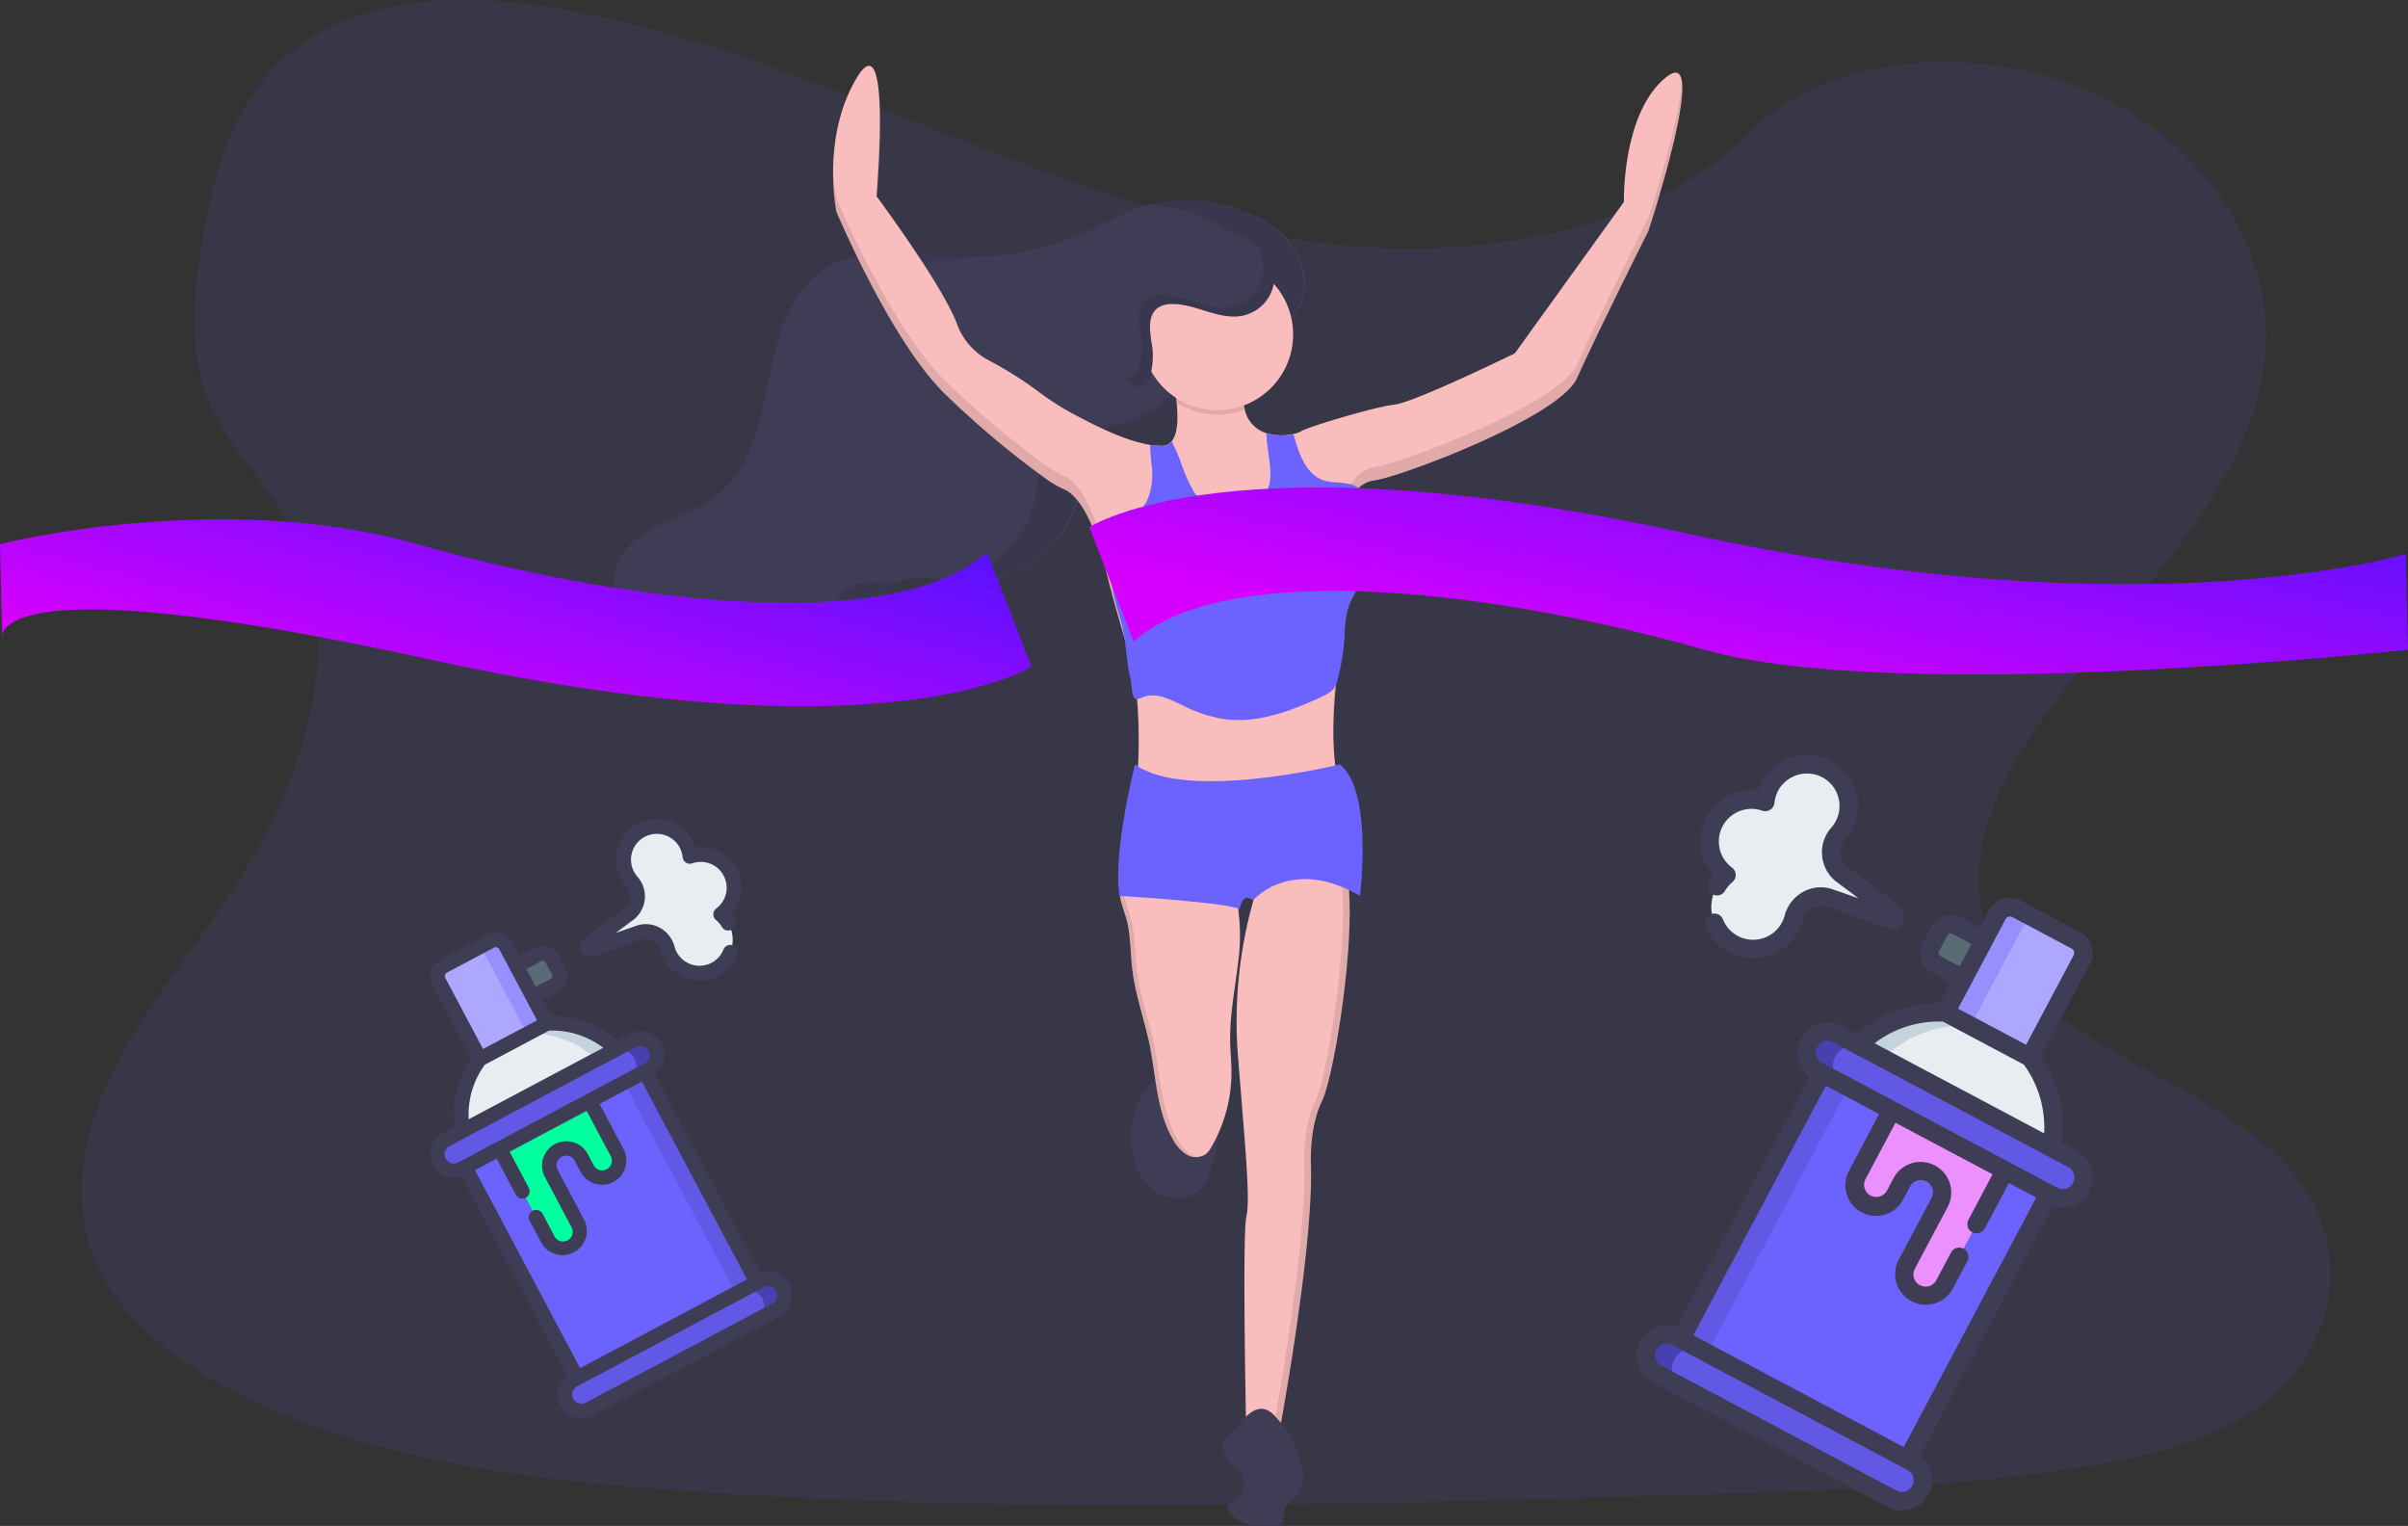 <svg xmlns="http://www.w3.org/2000/svg" xmlns:xlink="http://www.w3.org/1999/xlink" width="373.653" height="236.738" viewBox="0 0 373.653 236.738"><rect x="0" y="0" width="373.653" height="236.738" fill="#333333" stroke="none"/><defs><style>.a,.f{fill:#6c63ff;}.a,.d,.e{opacity:0.1;}.b{fill:#3f3d56;}.c{fill:#fabdbd;}.g{fill:url(#a);}.h{fill:#596c76;}.i{fill:#6159e5;}.j{fill:#00ff9f;}.k{fill:#4740b1;}.l{fill:#ada7ff;}.m{fill:#968ffd;}.n{fill:#e8edf2;}.o{fill:#c5d3dd;}.p{fill:#ed90ff;}</style><linearGradient id="a" x1="1.825" y1="0.301" x2="0.797" y2="1.3" gradientUnits="objectBoundingBox"><stop offset="0" stop-color="#001eff"/><stop offset="1" stop-color="#d600ff"/></linearGradient></defs><g transform="translate(-6.251 -11.952)"><path class="a" d="M307.386,157.1c-22.37-.795-43.675-8.015-64-15.9s-40.495-16.656-62.329-20.842c-14.043-2.693-30.1-3.073-41.418,4.455-10.891,7.258-14.41,19.753-16.3,31.36-1.424,8.731-2.26,17.918,1.638,26.092,2.71,5.675,7.514,10.445,10.839,15.882,11.568,18.913,3.391,42.237-9.142,60.7-5.876,8.665-12.7,16.936-17.24,26.151s-6.636,19.788-2.665,29.2c3.933,9.332,13.31,16.328,23.469,21.253,20.631,10,44.933,12.868,68.647,14.489,52.478,3.591,105.232,2.036,157.849.48,19.473-.577,39.029-1.161,58.184-4.172,10.639-1.673,21.62-4.327,29.345-10.732,9.8-8.133,12.232-21.906,5.662-32.1-11.019-17.106-41.476-21.353-49.187-39.714-4.237-10.1.114-21.36,6.277-30.731,13.217-20.1,35.369-37.74,36.534-60.721.8-15.782-9.847-31.588-26.313-39.057-17.258-7.829-41.193-6.844-53.919,6.114C350.183,152.637,327.139,157.77,307.386,157.1Z" transform="translate(-85.742 -106.646)"/><path class="b" d="M575.813,611.591c.214,2.765,1.279,5.627,3.519,7.258s5.8,1.6,7.514-.591a8.406,8.406,0,0,0,1.248-2.713c1.441-4.555,2.464-9.54.885-14.05-3.564-.232-7.694-1.908-10.369,1.037A12.284,12.284,0,0,0,575.813,611.591Z" transform="translate(-394.017 -422.188)"/><path class="c" d="M589.11,526.988c-.474,4.02-1.279,8.022-1.2,12.07.031,1.562.2,3.111.2,4.68A23.067,23.067,0,0,1,585,555.34a3.892,3.892,0,0,1-.85,1.1,2.73,2.73,0,0,1-2.972.1,5.848,5.848,0,0,1-2.112-2.292c-2.575-4.41-2.648-9.771-3.667-14.773-.781-3.826-2.15-7.535-2.644-11.406-.321-2.492-.273-5.032-.785-7.493-.156-.743-.591-1.86-.878-2.955a4.443,4.443,0,0,1-.138-2.6c.55-1.351,2.35-.826,3.522-.743a81.071,81.071,0,0,0,12.394-.031,1.065,1.065,0,0,1,1.434.743,16.774,16.774,0,0,1,.75,2.765A30.722,30.722,0,0,1,589.11,526.988Z" transform="translate(-390.772 -365.454)"/><g class="d" transform="translate(180.048 148.656)"><path d="M606.7,514.478a3.043,3.043,0,0,0-.639,0c-1.977.159-3.958.238-5.935.249Q603.417,514.734,606.7,514.478Z" transform="translate(-590.004 -514.34)"/><path d="M581.893,556.541a5.848,5.848,0,0,1-2.112-2.292c-2.575-4.41-2.648-9.771-3.667-14.773-.781-3.826-2.15-7.535-2.644-11.406-.321-2.492-.273-5.032-.785-7.493-.156-.743-.591-1.86-.878-2.955a4.443,4.443,0,0,1-.138-2.6,1.472,1.472,0,0,1,1.383-.9c-.874-.059-1.728.045-2.074.9a4.443,4.443,0,0,0,.138,2.6c.287,1.1.722,2.212.878,2.955.512,2.461.463,5,.785,7.493.494,3.875,1.863,7.583,2.644,11.406,1.02,5,1.092,10.369,3.667,14.773a5.848,5.848,0,0,0,2.112,2.292,3.069,3.069,0,0,0,1.811.366A3.187,3.187,0,0,1,581.893,556.541Z" transform="translate(-570.833 -514.111)"/></g><path class="c" d="M636.38,535.3c-2.074,4.148-1.728,10.023-1.728,10.023.346,13.826-5.185,42.859-5.185,42.859h-4.839s-.691-32.144,0-34.909-.346-12.443-1.383-25.923A69.194,69.194,0,0,1,625.7,504.26c.387-1.383.657-2.139.657-2.139s7.95-11.752,12.443-6.221c1.037,1.286,1.586,3.882,1.777,7.158C641.191,513.868,637.969,532.118,636.38,535.3Z" transform="translate(-424.973 -352.569)"/><path class="e" d="M650.706,503.061c-.19-3.277-.733-5.876-1.777-7.158a3.56,3.56,0,0,0-3.394-1.441,3.684,3.684,0,0,1,2.357,1.441c1.037,1.286,1.586,3.882,1.777,7.158.615,10.811-2.606,29.061-4.2,32.244-2.074,4.148-1.728,10.023-1.728,10.023.346,13.825-5.185,42.859-5.185,42.859H639.6s5.53-29.033,5.185-42.859c0,0-.346-5.876,1.728-10.023C648.1,532.123,651.321,513.873,650.706,503.061Z" transform="translate(-435.103 -352.574)"/><path class="b" d="M618.017,754.8a4.494,4.494,0,0,0-.989,1.078c-.619,1.168.259,2.565,1.2,3.494s2.074,1.925,2.074,3.249a3.24,3.24,0,0,1-1.707,2.544c-.484.3-1.092.691-.992,1.265a1.187,1.187,0,0,0,.183.4,5.35,5.35,0,0,0,3.536,2.143,15.948,15.948,0,0,0,4.238.035.853.853,0,0,0,.581-.2.788.788,0,0,0,.156-.477,6.208,6.208,0,0,1,.346-2.167c.449-.9,1.483-1.362,2.074-2.171a4.825,4.825,0,0,0,.4-3.989,16.453,16.453,0,0,0-4.538-8.3C621.9,749.382,619.8,753.114,618.017,754.8Z" transform="translate(-420.878 -520.445)"/><path class="b" d="M449.792,225.466c1.929-2.883,1.427-6.913-.543-9.781s-5.136-4.673-8.4-5.838a23.652,23.652,0,0,0-13.784-.926c-3.6.937-6.837,2.9-10.231,4.41a44,44,0,0,1-19.107,3.8c-7.3-.2-15.291-2.074-21.412,1.915-11.206,7.289-6.221,27.129-16.822,35.255-2.858,2.191-6.456,3.149-9.636,4.839s-6.194,4.632-6.118,8.233a9.579,9.579,0,0,0,1.728,4.839,22.393,22.393,0,0,0,18.848,10.127,24,24,0,0,0,18.993-10.12c1.075-1.524,2.022-3.221,3.581-4.237,3.111-2.039,7.21-.612,10.922-.308a17.71,17.71,0,0,0,18.177-13.67c.691-3.474.57-7.625,3.366-9.806,2.257-1.759,5.433-1.383,8.3-1.683,5.233-.543,9.363-3.8,12.2-8.06,1.3-1.953,1.455-4.286,3.232-5.824C445,226.942,447.96,228.19,449.792,225.466Z" transform="translate(-242.181 -165.332)"/><g class="d" transform="translate(120.563 42.94)"><path d="M459.759,233.354a43.817,43.817,0,0,0,9.045-.691c-.823.024-1.652.024-2.478,0-5.727-.159-11.883-1.341-17.227.083C452.625,232.78,456.272,233.257,459.759,233.354Z" transform="translate(-431.69 -223.826)"/><path d="M415.953,380.958c-1.559,1.016-2.506,2.713-3.581,4.238a24.281,24.281,0,0,1-13.642,9.4c.4.017.809.028,1.217.024a23.99,23.99,0,0,0,18.993-10.12c1.075-1.524,2.022-3.221,3.581-4.237l.27-.166C420.35,379.765,417.954,379.648,415.953,380.958Z" transform="translate(-398.73 -320.559)"/><path d="M598.648,215.655c-1.967-2.855-5.136-4.673-8.4-5.838a23.651,23.651,0,0,0-13.784-.926c-.1.024-.2.055-.3.083a26.459,26.459,0,0,1,7.521,1.535c3.266,1.165,6.436,2.983,8.4,5.838s2.471,6.913.543,9.781c-1.832,2.734-4.794,1.486-6.733,3.169-1.777,1.538-1.929,3.871-3.232,5.824a17.773,17.773,0,0,1-10.079,7.673c1.455-.173,2.99-.152,4.441-.3,5.233-.543,9.363-3.8,12.2-8.06,1.3-1.953,1.455-4.286,3.232-5.824,1.939-1.683,4.9-.436,6.733-3.169C601.123,222.554,600.622,218.51,598.648,215.655Z" transform="translate(-512.491 -208.252)"/><path d="M521.655,309.231c-2.845.3-6.021-.076-8.3,1.683-2.8,2.181-2.661,6.332-3.367,9.806A17.746,17.746,0,0,1,498,333.664l.411.038a17.71,17.71,0,0,0,18.177-13.67c.691-3.474.57-7.625,3.367-9.806a6.242,6.242,0,0,1,2.146-1.037C521.946,309.193,521.8,309.218,521.655,309.231Z" transform="translate(-463.689 -274.302)"/></g><path class="c" d="M568.527,173.734s-8.3,16.591-11.06,22.812-28,15.554-31.453,15.9a4.452,4.452,0,0,0-2.468,1.189,13.6,13.6,0,0,0-3.062,4.687s1.383,9.332-.346,24.886c-.035.3-.066.6-.093.892-1.507,14.8,1.649,18.291,1.649,18.291s-33.527,12.789-32.49-3.8a75.18,75.18,0,0,0-.045-12.229,51.348,51.348,0,0,0-1.984-9.629c-.819-2.865-1.8-6.007-2.81-10.286a45.12,45.12,0,0,0-1.922-6.273c-.024-.062-.048-.124-.069-.183-1.728-4.289-3.456-5.675-4.445-6.125a14.941,14.941,0,0,1-2.654-1.493,139.614,139.614,0,0,1-16.152-13.577c-8.3-8.3-16.591-28-16.591-28s-2.419-11.406,3.111-20.738,3.111,18.319,3.111,18.319,10.023,13.48,12.443,19.7a10.4,10.4,0,0,0,4.839,5.689,57.377,57.377,0,0,1,7.652,4.784,44.683,44.683,0,0,0,5.147,3.36c3.864,2.074,8.492,4.414,12.35,5.029a11.642,11.642,0,0,0,1.822.156,1.887,1.887,0,0,0,1.521-.691c1.037-1.22,1.013-3.847.774-6.007a30.528,30.528,0,0,0-.567-3.328s11.233-7.086,10.888,1.555a9.658,9.658,0,0,0,.263,2.841,4.925,4.925,0,0,0,3.349,3.664,8.3,8.3,0,0,0,4.148.135,4.054,4.054,0,0,0,1.224-.418c1.037-.691,11.406-3.8,14.517-4.148s18.664-7.95,18.664-7.95l16.936-23.5s-.346-13.825,6.567-19.356S568.527,173.734,568.527,173.734Z" transform="translate(-306.485 -125.973)"/><g class="d" transform="translate(135.515 24.704)"><path d="M667.026,391.662a68.913,68.913,0,0,0-.4,8.364c.035-1.825.156-3.909.4-6.291.028-.29.059-.591.093-.892a135.542,135.542,0,0,0,.864-16.034,138.833,138.833,0,0,1-.864,13.96C667.1,391.071,667.054,391.372,667.026,391.662Z" transform="translate(-588.981 -300.314)"/><path d="M594.946,289.07c-.232.135-.346.218-.346.218a29.607,29.607,0,0,1,.664,4.493A21.2,21.2,0,0,0,594.946,289.07Z" transform="translate(-541.852 -242.9)"/><path d="M461.725,181.174c.169-2.419.422-6.757.373-10.615-.059,5.157-.518,10.417-.518,10.417Z" transform="translate(-454.809 -165.351)"/><path d="M578.54,466.53a2.272,2.272,0,0,1-.024.4c-1.037,16.591,32.49,3.8,32.49,3.8a5.626,5.626,0,0,1-.874-1.756C605.081,470.778,579.7,479.135,578.54,466.53Z" transform="translate(-531.312 -359.023)"/><path d="M717.1,176.474s-8.3,16.591-11.06,22.812-28,15.554-31.453,15.9a4.452,4.452,0,0,0-2.468,1.189,13.6,13.6,0,0,0-3.062,4.687s.083.563.183,1.635a12.849,12.849,0,0,1,2.879-4.248,4.452,4.452,0,0,1,2.468-1.189c3.456-.346,28.688-9.678,31.453-15.9s11.06-22.812,11.06-22.812,5.845-17.748,5.2-23.057C721.773,162.292,717.1,176.474,717.1,176.474Z" transform="translate(-590.576 -155.49)"/><path d="M489.148,273.722a51.351,51.351,0,0,0-1.984-9.629c-.819-2.865-1.8-6.007-2.81-10.286a45.128,45.128,0,0,0-1.922-6.273c-.024-.062-.048-.124-.069-.183-1.728-4.289-3.456-5.675-4.445-6.125a14.942,14.942,0,0,1-2.654-1.493,139.615,139.615,0,0,1-16.152-13.577c-8.3-8.3-16.591-28-16.591-28a31.252,31.252,0,0,1-.512-5.039,33.318,33.318,0,0,0,.512,7.113s8.3,19.7,16.591,28a139.614,139.614,0,0,0,16.152,13.577,14.942,14.942,0,0,0,2.675,1.493c.985.449,2.71,1.835,4.445,6.125.021.059.045.121.069.183a45.118,45.118,0,0,1,1.911,6.273c1.013,4.279,1.991,7.421,2.81,10.286a51.351,51.351,0,0,1,1.984,9.629c.145,1.445.232,3.017.256,4.787A60.2,60.2,0,0,0,489.148,273.722Z" transform="translate(-441.989 -180.114)"/></g><path class="f" d="M599.685,337.225a20.593,20.593,0,0,0-1.383,2.724,16.453,16.453,0,0,0-.622,4.569,36.687,36.687,0,0,1-.982,6.4,7.082,7.082,0,0,1-.346,1.134,3,3,0,0,1-.4.691,2.949,2.949,0,0,1-.643.584,7.544,7.544,0,0,1-1.172.639c-4.811,2.247-10.058,4.231-15.308,3.456a22.277,22.277,0,0,1-6.37-2.143c-1.9-.923-4.051-2.018-6.021-1.251h0a3.031,3.031,0,0,1-.964.3.919.919,0,0,1-.194-.017c-.65-.124-.65-2.316-.8-2.962-.567-2.482-.653-4.493-.992-6.65a21.817,21.817,0,0,0-.833-3.515,41.507,41.507,0,0,1-1.8-13.024c0-.218-1.555,0-2.074-.021-.131,0-.2-.021-.173-.066a.689.689,0,0,1,.1-.118,1.58,1.58,0,0,1,.619-.308l.408-.121c2.136-.6,4.493-.857,6.09-2.361,1.659-1.552,2.074-4.03,2-6.3a37.477,37.477,0,0,1-.318-3.968,11.643,11.643,0,0,0,1.822.156,1.887,1.887,0,0,0,1.521-.691,27.306,27.306,0,0,1,1.493,3.456,23.88,23.88,0,0,0,1.9,4.272,7.234,7.234,0,0,0,6.47,3.315,6.009,6.009,0,0,0,5.35-4.666c.4-2.195-.525-5.354-.5-7.635a8.3,8.3,0,0,0,4.148.135,3.746,3.746,0,0,1,.149.432c.778,2.668,1.815,5.731,4.424,6.678,1.687.608,3.681.152,5.24,1.037a3.362,3.362,0,0,1,.346.228,3.827,3.827,0,0,1,.916.971,7.808,7.808,0,0,1,1.109,3.484A19.327,19.327,0,0,1,599.685,337.225Z" transform="translate(-382.78 -233.927)"/><path class="e" d="M605.71,288.92a11.779,11.779,0,0,1-10.583-1.068,30.528,30.528,0,0,0-.567-3.328s11.233-7.086,10.888,1.555A9.658,9.658,0,0,0,605.71,288.92Z" transform="translate(-406.311 -213.432)"/><circle class="c" cx="11.752" cy="11.752" r="11.752" transform="translate(183.406 52.082)"/><path class="g" d="M557.06,343.547s22.121-14.517,92.976,1.037,111.295,3.111,111.295,3.111l.346,14.862s-78.805,8.641-109.221,0-73.368-14.662-88.531-1.282Z" transform="translate(-381.773 -249.816)"/><path class="g" d="M228.03,374.539s-22.121,14.517-92.976-1.037-66.708-3.111-66.708-3.111L68,355.529s34.218-8.641,64.634,0,73.368,14.662,88.531,1.282Z" transform="translate(-61.749 -259.172)"/><path class="b" d="M564.42,238.441c-.346-2.157-.878-4.873.926-6.107a3.837,3.837,0,0,1,2.14-.553c3.736-.038,7.307,2.565,10.97,1.8a6.183,6.183,0,0,0,2.419-11.015,12.424,12.424,0,0,0-5.026-1.822c-4.635-.954-9.474-1.9-14.05-.691s-8.758,5.316-8.392,10.023a14.159,14.159,0,0,0,2.52,6.221c.912,1.459,4.466,8.3,6.19,8.4C564.551,244.843,564.658,239.852,564.42,238.441Z" transform="translate(-379.368 -172.662)"/><path class="f" d="M604.411,461.7s-23.849,5.876-31.8,0c0,0-3.456,13.48-2.419,20.393,0,0,16.936,1.037,18.664,2.074,0,0,.346-2.765,2.074-1.383,0,0,5.876-6.913,16.591-.691C607.521,482.093,609.6,465.848,604.411,461.7Z" transform="translate(-390.239 -331.159)"/><path class="e" d="M594.077,227.494a6.858,6.858,0,0,0-.771-.484,6.17,6.17,0,0,1-3.384,10.117c-3.664.76-7.234-1.842-10.97-1.8a3.837,3.837,0,0,0-2.14.553c-1.8,1.234-1.275,3.951-.93,6.107.228,1.41.135,6.4-2.292,6.266h-.042c.667.812,1.289,1.362,1.77,1.383,2.419.135,2.52-4.839,2.292-6.266-.346-2.157-.874-4.873.93-6.107a3.837,3.837,0,0,1,2.14-.553c3.736-.038,7.307,2.565,10.97,1.8a6.183,6.183,0,0,0,2.419-11.015Z" transform="translate(-392.563 -177.586)"/><g transform="matrix(0.883, -0.469, 0.469, 0.883, 16.125, 187.09)"><path class="h" d="M222.747,75.484h-3.8V70.106h3.8a1.581,1.581,0,0,1,1.581,1.581V73.9A1.581,1.581,0,0,1,222.747,75.484Z" transform="translate(-145.024 -59.453)"/><path class="f" d="M76.236,226.782h31.612v37.057H76.236Z" transform="translate(-23.999 -192.318)"/><path class="i" d="M259.942,226.782h3.694v37.057h-3.694Z" transform="translate(-179.786 -192.318)"/><path class="i" d="M55.435,195.472a2.575,2.575,0,0,0,2.575,2.575H90.795a2.575,2.575,0,1,0,0-5.15H58.01a2.575,2.575,0,0,0-2.575,2.575Z" transform="translate(-6.359 -163.583)"/><path class="j" d="M116.314,226.781v15.893a2.636,2.636,0,1,0,5.271,0V234.01a2.636,2.636,0,1,1,5.271,0v1.768a2.636,2.636,0,1,0,5.271,0v-9H116.314Z" transform="translate(-57.986 -192.317)"/><path class="i" d="M55.435,473.191a2.575,2.575,0,0,0,2.575,2.575H90.795a2.575,2.575,0,0,0,0-5.15H58.01a2.575,2.575,0,0,0-2.575,2.575Z" transform="translate(-6.359 -399.096)"/><path class="k" d="M267.753,192.9h-3.647a2.575,2.575,0,0,1,0,5.15h3.647a2.575,2.575,0,1,0,0-5.15Z" transform="translate(-183.318 -163.583)"/><path class="k" d="M267.753,470.616h-3.647a2.575,2.575,0,1,1,0,5.149h3.647a2.575,2.575,0,1,0,0-5.149Z" transform="translate(-183.318 -399.095)"/><path class="l" d="M153.3,50.637H141.533V37.029a1.763,1.763,0,0,1,1.763-1.763h8.24a1.763,1.763,0,0,1,1.763,1.763V50.637Z" transform="translate(-79.373 -29.908)"/><path class="m" d="M187.95,35.266h-3.477a1.763,1.763,0,0,1,1.763,1.763V50.637h3.477V37.029A1.763,1.763,0,0,0,187.95,35.266Z" transform="translate(-115.787 -29.908)"/><path class="n" d="M118.5,145a14.174,14.174,0,0,0-7.6-8.584H99.139a14.175,14.175,0,0,0-7.6,8.584Z" transform="translate(-36.978 -115.681)"/><path class="o" d="M199.55,136.411h-3.477a14.175,14.175,0,0,1,7.6,8.584h3.477A14.174,14.174,0,0,0,199.55,136.411Z" transform="translate(-125.624 -115.681)"/><path class="n" d="M316.748,19.7a5.153,5.153,0,0,0-4.358-5.091,5.151,5.151,0,1,0-9.775-.755,3.445,3.445,0,0,1-2.64,4.183l-7.9,1.22a.449.449,0,0,0,0,.887l7.9,1.22a3.47,3.47,0,0,1,2.63,4.224,5.152,5.152,0,1,0,9.785-.8A5.153,5.153,0,0,0,316.748,19.7Z" transform="translate(-206.71 -6.362)"/><g transform="translate(47.936 -0.001)"><path class="b" d="M88.15,55.437a3.719,3.719,0,0,0-3.715-3.715h-2.1a15.318,15.318,0,0,0-7.267-8.156V40.72h2.658A2.723,2.723,0,0,0,80.444,38V35.782a2.723,2.723,0,0,0-2.72-2.72H75.066V30.67a2.906,2.906,0,0,0-2.9-2.9h-8.24a2.906,2.906,0,0,0-2.9,2.9v12.9a15.318,15.318,0,0,0-7.267,8.156h-2.1A3.715,3.715,0,0,0,51.1,59.11V93.97a3.715,3.715,0,0,0,.553,7.388H84.436a3.715,3.715,0,0,0,.553-7.388V59.111a3.72,3.72,0,0,0,3.161-3.673Zm-10.427-20.1a.441.441,0,0,1,.441.441V38a.441.441,0,0,1-.441.441H75.066v-3.1Zm-13.8-5.295h8.24a.624.624,0,0,1,.623.623V43.138H63.3V30.67A.624.624,0,0,1,63.923,30.047ZM62.414,45.418H73.672a13.039,13.039,0,0,1,6.192,6.3H56.223A13.039,13.039,0,0,1,62.414,45.418Zm-12.2,10.02A1.437,1.437,0,0,1,51.651,54H84.436a1.435,1.435,0,0,1,0,2.87H51.651A1.437,1.437,0,0,1,50.216,55.437Zm3.161,38.492V59.152h3.811v6.34a1.14,1.14,0,0,0,2.28,0v-6.34H73v7.857a1.5,1.5,0,1,1-2.992,0V65.241a3.776,3.776,0,1,0-7.551,0V73.9a1.5,1.5,0,1,1-2.992,0V70.052a1.14,1.14,0,0,0-2.28,0V73.9a3.776,3.776,0,0,0,7.551,0V65.241a1.5,1.5,0,1,1,2.992,0v1.768a3.776,3.776,0,1,0,7.551,0V59.152h7.428V93.929H53.377Zm32.494,3.715a1.437,1.437,0,0,1-1.435,1.435H51.651a1.435,1.435,0,0,1,0-2.87H84.436A1.437,1.437,0,0,1,85.871,97.644Z" transform="translate(-47.936 -23.547)"/><path class="b" d="M311.528,13.342a6.252,6.252,0,0,0-4.077-5.894,6.3,6.3,0,0,0-5.78-7.437A6.241,6.241,0,0,0,296.959,1.7a6.3,6.3,0,0,0-1.812,6.058,2.3,2.3,0,0,1-.295,1.783,2.276,2.276,0,0,1-1.443,1.012l-7.871,1.215a1.589,1.589,0,0,0,0,3.14l7.871,1.215a2.245,2.245,0,0,1,1.417.99,2.409,2.409,0,0,1,.309,1.855,6.3,6.3,0,0,0,5.727,7.7q.2.013.4.013a6.265,6.265,0,0,0,4.054-1.48,1.14,1.14,0,0,0-1.47-1.743A4,4,0,0,1,301,24.4a4.016,4.016,0,0,1-3.649-4.912,4.67,4.67,0,0,0-.61-3.6,4.507,4.507,0,0,0-2.9-2l-.059-.011-3.479-.537,3.48-.537.059-.011a4.584,4.584,0,0,0,3.515-5.564,4.029,4.029,0,0,1-.11-.94,4.012,4.012,0,0,1,4.274-4,4.054,4.054,0,0,1,3.743,3.772,3.994,3.994,0,0,1-.294,1.758,1.14,1.14,0,0,0,.88,1.561,4.012,4.012,0,0,1,0,7.929,1.14,1.14,0,0,0-.88,1.561,3.983,3.983,0,0,1,.3,1.384,1.14,1.14,0,0,0,2.278-.079,6.31,6.31,0,0,0-.1-.936,6.252,6.252,0,0,0,4.078-5.894Z" transform="translate(-248.287 0.001)"/></g></g><g transform="matrix(-0.883, -0.469, 0.469, -0.883, 303.32, 247.935)"><path class="h" d="M4.787,0H0V6.78H4.787A1.993,1.993,0,0,0,6.78,4.787V1.993A1.993,1.993,0,0,0,4.787,0Z" transform="translate(32.765 77.882)"/><path class="f" d="M0,46.716H39.853V0H0Z" transform="translate(5.422 7.928)"/><path class="i" d="M0,46.716H4.657V0H0Z" transform="translate(40.618 7.928)"/><path class="i" d="M0,3.246A3.246,3.246,0,0,1,3.246,0H44.577a3.246,3.246,0,1,1,0,6.492H3.246A3.246,3.246,0,0,1,0,3.246Z" transform="translate(1.437 54.645)"/><path class="p" d="M0,23.358V3.323a3.323,3.323,0,1,1,6.645,0V14.245a3.323,3.323,0,1,0,6.645,0V12.016a3.323,3.323,0,1,1,6.645,0V23.358H0Z" transform="translate(13.101 31.286)"/><path class="i" d="M0,3.246A3.246,3.246,0,0,1,3.246,0H44.577a3.246,3.246,0,1,1,0,6.492H3.246A3.246,3.246,0,0,1,0,3.246Z" transform="translate(1.437 1.437)"/><path class="k" d="M4.6,6.492H0A3.246,3.246,0,0,0,3.246,3.246,3.246,3.246,0,0,0,0,0H4.6a3.246,3.246,0,1,1,0,6.492Z" transform="translate(41.416 54.645)"/><path class="k" d="M4.6,6.492H0A3.246,3.246,0,0,0,3.246,3.246,3.246,3.246,0,0,0,0,0H4.6a3.246,3.246,0,1,1,0,6.492Z" transform="translate(41.416 1.437)"/><path class="l" d="M14.832,0H0V17.156a2.222,2.222,0,0,0,2.222,2.222H12.61a2.222,2.222,0,0,0,2.222-2.222V0Z" transform="translate(17.932 71.959)"/><path class="m" d="M4.383,19.378H0a2.222,2.222,0,0,0,2.222-2.222V0H6.605V17.156A2.222,2.222,0,0,1,4.383,19.378Z" transform="translate(26.159 71.959)"/><path class="n" d="M33.988,0A17.869,17.869,0,0,1,24.41,10.822H9.578A17.869,17.869,0,0,1,0,0Z" transform="translate(8.354 61.136)"/><path class="o" d="M4.383,10.822H0A17.87,17.87,0,0,0,9.578,0h4.383A17.869,17.869,0,0,1,4.383,10.822Z" transform="translate(28.382 61.136)"/><path class="n" d="M31.588,15.385A6.5,6.5,0,0,1,26.094,21.8a6.494,6.494,0,1,1-12.323.952,4.343,4.343,0,0,0-3.328-5.273L.479,15.943a.566.566,0,0,1,0-1.118l9.964-1.538a4.374,4.374,0,0,0,3.316-5.324,6.495,6.495,0,1,1,12.335,1A6.5,6.5,0,0,1,31.588,15.385Z" transform="translate(46.701 65.887)"/><g transform="translate(0 0)"><path class="b" d="M50.7,57.89a4.688,4.688,0,0,1-4.683,4.683H43.363A19.311,19.311,0,0,1,34.2,72.855v3.59h3.35a3.433,3.433,0,0,1,3.429,3.429v2.795A3.433,3.433,0,0,1,37.552,86.1H34.2v3.016a3.663,3.663,0,0,1-3.659,3.659H20.154A3.663,3.663,0,0,1,16.5,89.114V72.855A19.311,19.311,0,0,1,7.334,62.573H4.683a4.683,4.683,0,0,1-.7-9.313V9.313A4.683,4.683,0,0,1,4.683,0H46.014a4.683,4.683,0,0,1,.7,9.313V53.26A4.69,4.69,0,0,1,50.7,57.89ZM37.552,83.225a.556.556,0,0,0,.556-.556V79.874a.556.556,0,0,0-.556-.556H34.2v3.906ZM20.155,89.9H30.542a.786.786,0,0,0,.786-.786V73.4H19.369V89.114A.786.786,0,0,0,20.155,89.9Zm-1.9-19.378H32.444a16.438,16.438,0,0,0,7.806-7.948h-29.8A16.438,16.438,0,0,0,18.253,70.522ZM2.874,57.89A1.811,1.811,0,0,0,4.683,59.7H46.014a1.809,1.809,0,0,0,0-3.618H4.683A1.811,1.811,0,0,0,2.874,57.89ZM6.859,9.365V53.208h4.8V45.215a1.437,1.437,0,0,1,2.874,0v7.993H31.6V43.3a1.886,1.886,0,1,0-3.772,0v2.229a4.76,4.76,0,0,1-9.519,0V34.609a1.886,1.886,0,1,0-3.772,0v4.858a1.437,1.437,0,0,1-2.874,0V34.609a4.76,4.76,0,0,1,9.519,0V45.531a1.886,1.886,0,1,0,3.772,0V43.3a4.76,4.76,0,1,1,9.519,0v9.905h9.364V9.365H6.859ZM47.823,4.682a1.811,1.811,0,0,0-1.809-1.809H4.683a1.809,1.809,0,1,0,0,3.618H46.014A1.811,1.811,0,0,0,47.823,4.682Z" transform="translate(0 0)"/><path class="b" d="M34.462,16.821a7.882,7.882,0,0,1-5.14,7.43,7.941,7.941,0,0,1-7.287,9.375A7.868,7.868,0,0,1,16.1,31.494a7.942,7.942,0,0,1-2.285-7.638,2.9,2.9,0,0,0-.372-2.248,2.87,2.87,0,0,0-1.819-1.276L1.7,18.8a2,2,0,0,1,0-3.958l9.922-1.532a2.83,2.83,0,0,0,1.787-1.248,3.037,3.037,0,0,0,.39-2.339A7.937,7.937,0,0,1,21.016.016Q21.27,0,21.523,0a7.9,7.9,0,0,1,5.111,1.866,1.437,1.437,0,0,1-1.853,2.2A5.043,5.043,0,0,0,21.2,2.884a5.063,5.063,0,0,0-4.6,6.192,5.887,5.887,0,0,1-.769,4.534,5.682,5.682,0,0,1-3.653,2.52l-.074.014-4.386.677L12.1,17.5l.075.013a5.779,5.779,0,0,1,4.431,7.015,5.079,5.079,0,0,0-.139,1.184,5.058,5.058,0,0,0,5.388,5.047A5.111,5.111,0,0,0,26.573,26a5.035,5.035,0,0,0-.371-2.216,1.437,1.437,0,0,1,1.109-1.967,5.058,5.058,0,0,0,0-10A1.437,1.437,0,0,1,26.2,9.856a5.021,5.021,0,0,0,.376-1.745,1.437,1.437,0,0,1,2.872.1,7.955,7.955,0,0,1-.129,1.179,7.881,7.881,0,0,1,5.14,7.43Z" transform="translate(45.264 64.451)"/></g></g></g></svg>